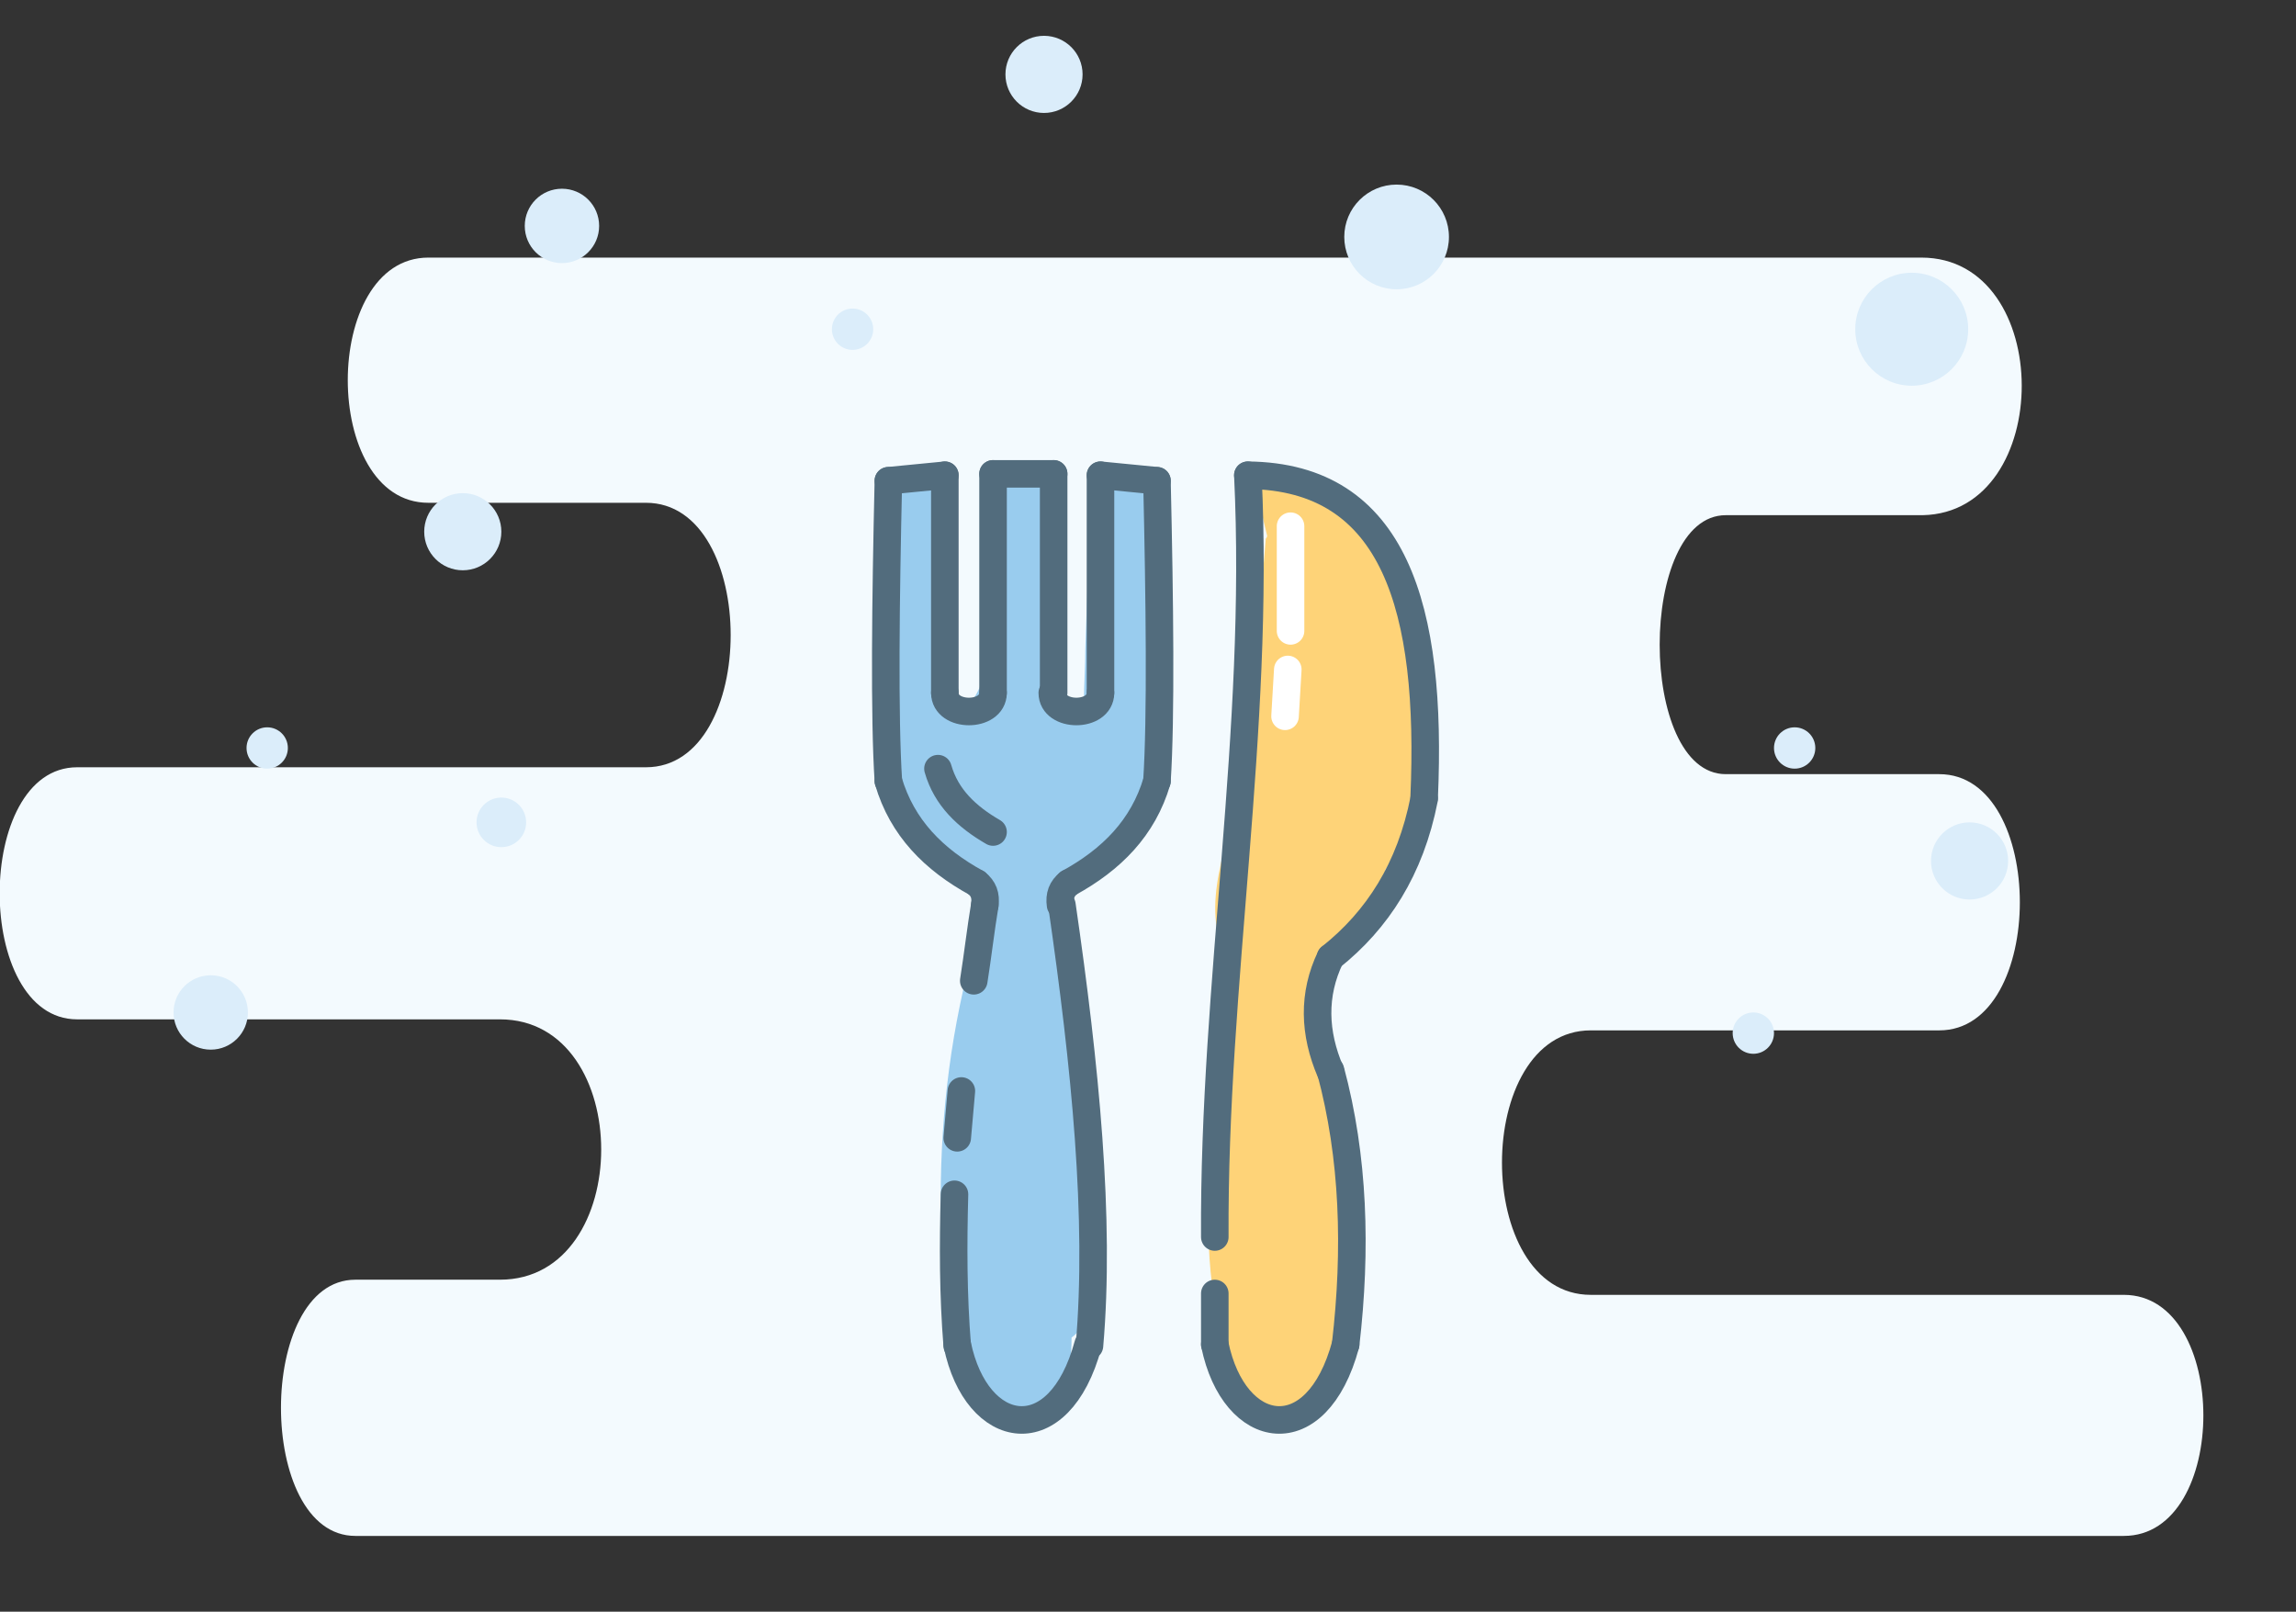 <?xml version="1.0" encoding="utf-8"?>
<!-- Generator: Adobe Illustrator 17.1.0, SVG Export Plug-In . SVG Version: 6.00 Build 0)  -->
<!DOCTYPE svg PUBLIC "-//W3C//DTD SVG 1.1//EN" "http://www.w3.org/Graphics/SVG/1.1/DTD/svg11.dtd">
<svg version="1.1" id="Слой_1" xmlns="http://www.w3.org/2000/svg" xmlns:xlink="http://www.w3.org/1999/xlink" x="0px" y="0px"
	 width="166.7px" height="117px" viewBox="0 0 166.7 117" enable-background="new 0 0 166.7 117" xml:space="preserve">
<rect x="0" y="0" width="166.7" height="117" fill="#333333" stroke="none"/>
<path fill="#F3FAFE" d="M139.5,18.7H31.1c-7.8,0-7.8,17.8,0,17.8h15.8c8.2,0,8.2,19.2,0,19.2H5.6c-7.5,0-7.5,18.3,0,18.3h30.7
	c9.8,0,9.8,18.9,0,18.9H25.8c-7.2,0-7.2,18.6,0,18.6h128.4c7.7,0,7.7-17.5,0-17.5h-38.7c-8.6,0-8.6-19.2,0-19.2h25.3
	c7.8,0,7.8-18.6,0-18.6h-15.5c-6.4,0-6.4-18.8,0-18.8c0,0,14.2,0,14.3,0C149.2,37.2,149.2,18.7,139.5,18.7z"/>
<circle fill="#DBEDFA" cx="40.8" cy="16.4" r="2.7"/>
<circle fill="#DBEDFA" cx="15.3" cy="73.5" r="2.7"/>
<circle fill="#DBEDFA" cx="19.4" cy="54.3" r="1.5"/>
<circle fill="#DBEDFA" cx="61.9" cy="23.9" r="1.5"/>
<circle fill="#DBEDFA" cx="130.3" cy="54.3" r="1.5"/>
<circle fill="#DBEDFA" cx="127.3" cy="75" r="1.5"/>
<circle fill="#DBEDFA" cx="101.4" cy="17.2" r="3.8"/>
<circle fill="#DBEDFA" cx="75.8" cy="5.4" r="2.8"/>
<circle fill="#DBEDFA" cx="143" cy="62.5" r="2.8"/>
<circle fill="#DBEDFA" cx="138.8" cy="23.9" r="4.1"/>
<circle fill="#DBEDFA" cx="36.4" cy="59.7" r="1.8"/>
<circle fill="#DBEDFA" cx="33.6" cy="38.6" r="2.8"/>
<path fill="#99CCEE" d="M83.3,56.1c0.1-0.3,0.1-0.5,0.1-0.8c0.1-1.2,0.2-2.4,0.3-3.7c2.2-4.4,0.7-11.1,0.5-15.7
	c-0.1-1.9-4.9-1.5-5,0.5c-0.1,3.6-0.3,7.1-0.4,10.7c0,1.3-0.1,2.6-0.1,3.9c-0.2,0.7-0.5,1.1-0.9,0.9c-0.4-0.2-0.8-0.3-1.3-0.3
	c0-0.3,0-0.6,0-0.9c1.1-4.7,0-10.4-0.2-15.1c-0.1-1.9-5-1.5-5,0.5c0,4.3,0.1,8.6,0.1,13c-0.4,1.4-1,2.3-2.1,2.5c0-0.8,0-1.7-0.1-2.4
	c-0.2-4.5-0.4-8.9-0.6-13.4c-0.1-1.9-5.1-1.5-5,0.5c0.3,5.6,0.5,11.2,0.8,16.8c0.1,2.3,0.7,4.3,1.8,6c-0.2,0.2-0.3,0.5-0.2,0.7
	c0.5,1.9,2,2.9,3.7,3.4c0.3,0.2,0.7,0.3,1,0.3c0,1.6,0.1,3.3,0.1,4.9c-1.7,6.1-2.5,12.2-2.5,18.6c0,4-0.5,14.6,4.7,15.7
	c4.1,0.9,4.8-2.5,4.8-5.6c0.4-0.3,0.7-0.6,0.7-1.1c0.7-9.4,0.1-18.7-1.5-28c-0.1-0.4-0.4-0.7-0.7-0.9l0.4-1.7c0.1-0.3,0-0.6-0.1-0.8
	c1.2-1.1,2.4-2.3,3.6-3.4c1.3-0.9,2.5-2,3.5-3.4C84.5,56.8,84.1,56.3,83.3,56.1z"/>
<path fill="none" stroke="#526C7D" stroke-width="2" stroke-linecap="round" stroke-linejoin="round" stroke-miterlimit="10" d="
	M64.5,34.9c-0.2,8.7-0.3,17.2,0,21.8"/>
<path fill="#FED378" d="M101.6,43.9c-0.3-3-1.4-5.6-4-7.5c-0.2-0.2-0.7-0.3-1.2-0.3c0-0.1,0-0.1,0-0.2c-0.5-2-5.5-1.3-5,0.5
	c0.2,0.8,0.4,1.7,0.6,2.5c0,0.1-0.1,0.2-0.1,0.2c-0.5,6.1-1,12.1-1.5,18.2c-1.8,4.4-3.3,9.9-1,12.3c-0.1,1.1-0.2,2.1-0.3,3.2
	c-0.7,9.3-3.5,20.6,1.8,28.9c0.8,1.3,3.8,1.1,4.6-0.1c2.8-4.2,2.4-9.5,2.1-14.3c-0.2-4.8-3.2-11.8-2-16.9c2.6-1.3,4.4-4.3,5-7.3
	c1.7-2.3,3-4.8,3.1-8.2C104,51.1,103,47.4,101.6,43.9z"/>
<path fill="none" stroke="#526C7D" stroke-width="2" stroke-linecap="round" stroke-linejoin="round" stroke-miterlimit="10" d="
	M64.5,56.7c1,3.4,3.3,5.7,6.4,7.4"/>
<path fill="none" stroke="#526C7D" stroke-width="2" stroke-linecap="round" stroke-linejoin="round" stroke-miterlimit="10" d="
	M68.1,55.8c0.6,2.1,2.1,3.5,4,4.6"/>
<path fill="none" stroke="#526C7D" stroke-width="2" stroke-linecap="round" stroke-linejoin="round" stroke-miterlimit="10" d="
	M70.9,64.1c0.5,0.4,0.7,0.9,0.6,1.6"/>
<path fill="none" stroke="#526C7D" stroke-width="2" stroke-linecap="round" stroke-linejoin="round" stroke-miterlimit="10" d="
	M69.3,86.7c-0.1,3.7-0.1,7.3,0.2,11"/>
<path fill="none" stroke="#526C7D" stroke-width="2" stroke-linecap="round" stroke-linejoin="round" stroke-miterlimit="10" d="
	M69.8,79.2c-0.1,1.1-0.2,2.3-0.3,3.4"/>
<path fill="none" stroke="#526C7D" stroke-width="2" stroke-linecap="round" stroke-linejoin="round" stroke-miterlimit="10" d="
	M71.5,65.7c-0.3,1.8-0.5,3.6-0.8,5.5"/>
<path fill="none" stroke="#526C7D" stroke-width="2" stroke-linecap="round" stroke-linejoin="round" stroke-miterlimit="10" d="
	M69.5,97.6c1.4,6.8,7.4,7.8,9.5,0"/>
<path fill="none" stroke="#526C7D" stroke-width="2" stroke-linecap="round" stroke-linejoin="round" stroke-miterlimit="10" d="
	M88.2,97.6c1.4,6.8,7.4,7.8,9.5,0"/>
<line fill="none" stroke="#526C7D" stroke-width="2" stroke-linecap="round" stroke-linejoin="round" stroke-miterlimit="10" x1="64.5" y1="34.9" x2="68.6" y2="34.5"/>
<line fill="none" stroke="#526C7D" stroke-width="2" stroke-linecap="round" stroke-linejoin="round" stroke-miterlimit="10" x1="68.6" y1="34.5" x2="68.6" y2="50.3"/>
<path fill="none" stroke="#526C7D" stroke-width="2" stroke-linecap="round" stroke-linejoin="round" stroke-miterlimit="10" d="
	M68.6,50.3c0,1.8,3.5,1.8,3.5,0"/>
<line fill="none" stroke="#526C7D" stroke-width="2" stroke-linecap="round" stroke-linejoin="round" stroke-miterlimit="10" x1="72.1" y1="50.3" x2="72.1" y2="34.4"/>
<path fill="none" stroke="#526C7D" stroke-width="2" stroke-linecap="round" stroke-linejoin="round" stroke-miterlimit="10" d="
	M84,34.9c0.2,8.7,0.3,17.2,0,21.8"/>
<path fill="none" stroke="#526C7D" stroke-width="2" stroke-linecap="round" stroke-linejoin="round" stroke-miterlimit="10" d="
	M84,56.7c-1,3.4-3.3,5.7-6.4,7.4"/>
<path fill="none" stroke="#526C7D" stroke-width="2" stroke-linecap="round" stroke-linejoin="round" stroke-miterlimit="10" d="
	M77.6,64.1c-0.5,0.4-0.7,0.9-0.6,1.6"/>
<path fill="none" stroke="#526C7D" stroke-width="2" stroke-linecap="round" stroke-linejoin="round" stroke-miterlimit="10" d="
	M77.1,65.7c1.7,11.7,2.8,22.8,2,32"/>
<line fill="none" stroke="#526C7D" stroke-width="2" stroke-linecap="round" stroke-linejoin="round" stroke-miterlimit="10" x1="84" y1="34.9" x2="79.9" y2="34.5"/>
<line fill="none" stroke="#526C7D" stroke-width="2" stroke-linecap="round" stroke-linejoin="round" stroke-miterlimit="10" x1="79.9" y1="34.5" x2="79.9" y2="50.3"/>
<path fill="none" stroke="#526C7D" stroke-width="2" stroke-linecap="round" stroke-linejoin="round" stroke-miterlimit="10" d="
	M79.9,50.3c0,1.8-3.5,1.8-3.5,0"/>
<line fill="none" stroke="#526C7D" stroke-width="2" stroke-linecap="round" stroke-linejoin="round" stroke-miterlimit="10" x1="76.5" y1="50.3" x2="76.5" y2="34.4"/>
<line fill="none" stroke="#526C7D" stroke-width="2" stroke-linecap="round" stroke-linejoin="round" stroke-miterlimit="10" x1="72.1" y1="34.4" x2="76.5" y2="34.4"/>
<path fill="none" stroke="#526C7D" stroke-width="2" stroke-linecap="round" stroke-linejoin="round" stroke-miterlimit="10" d="
	M88.2,93.9c0,1.2,0,2.5,0,3.7"/>
<path fill="none" stroke="#526C7D" stroke-width="2" stroke-linecap="round" stroke-linejoin="round" stroke-miterlimit="10" d="
	M90.6,34.5c0.9,18.6-2.5,36.8-2.4,55.3"/>
<path fill="none" stroke="#526C7D" stroke-width="2" stroke-linecap="round" stroke-linejoin="round" stroke-miterlimit="10" d="
	M97.7,97.6c0.8-6.9,0.6-13.6-1.1-19.9"/>
<path fill="none" stroke="#526C7D" stroke-width="2" stroke-linecap="round" stroke-linejoin="round" stroke-miterlimit="10" d="
	M96.6,77.8c-1.2-2.8-1.3-5.6,0-8.3"/>
<path fill="none" stroke="#526C7D" stroke-width="2" stroke-linecap="round" stroke-linejoin="round" stroke-miterlimit="10" d="
	M96.6,69.5c3.4-2.7,5.8-6.4,6.8-11.5"/>
<path fill="none" stroke="#526C7D" stroke-width="2" stroke-linecap="round" stroke-linejoin="round" stroke-miterlimit="10" d="
	M103.4,57.9c0.6-13.7-2.1-23.3-12.8-23.4"/>
<line fill="none" stroke="#FFFFFF" stroke-width="2" stroke-linecap="round" stroke-linejoin="round" stroke-miterlimit="10" x1="93.7" y1="38.2" x2="93.7" y2="45.8"/>
<line fill="none" stroke="#FFFFFF" stroke-width="2" stroke-linecap="round" stroke-linejoin="round" stroke-miterlimit="10" x1="93.5" y1="48.6" x2="93.3" y2="52"/>
</svg>
